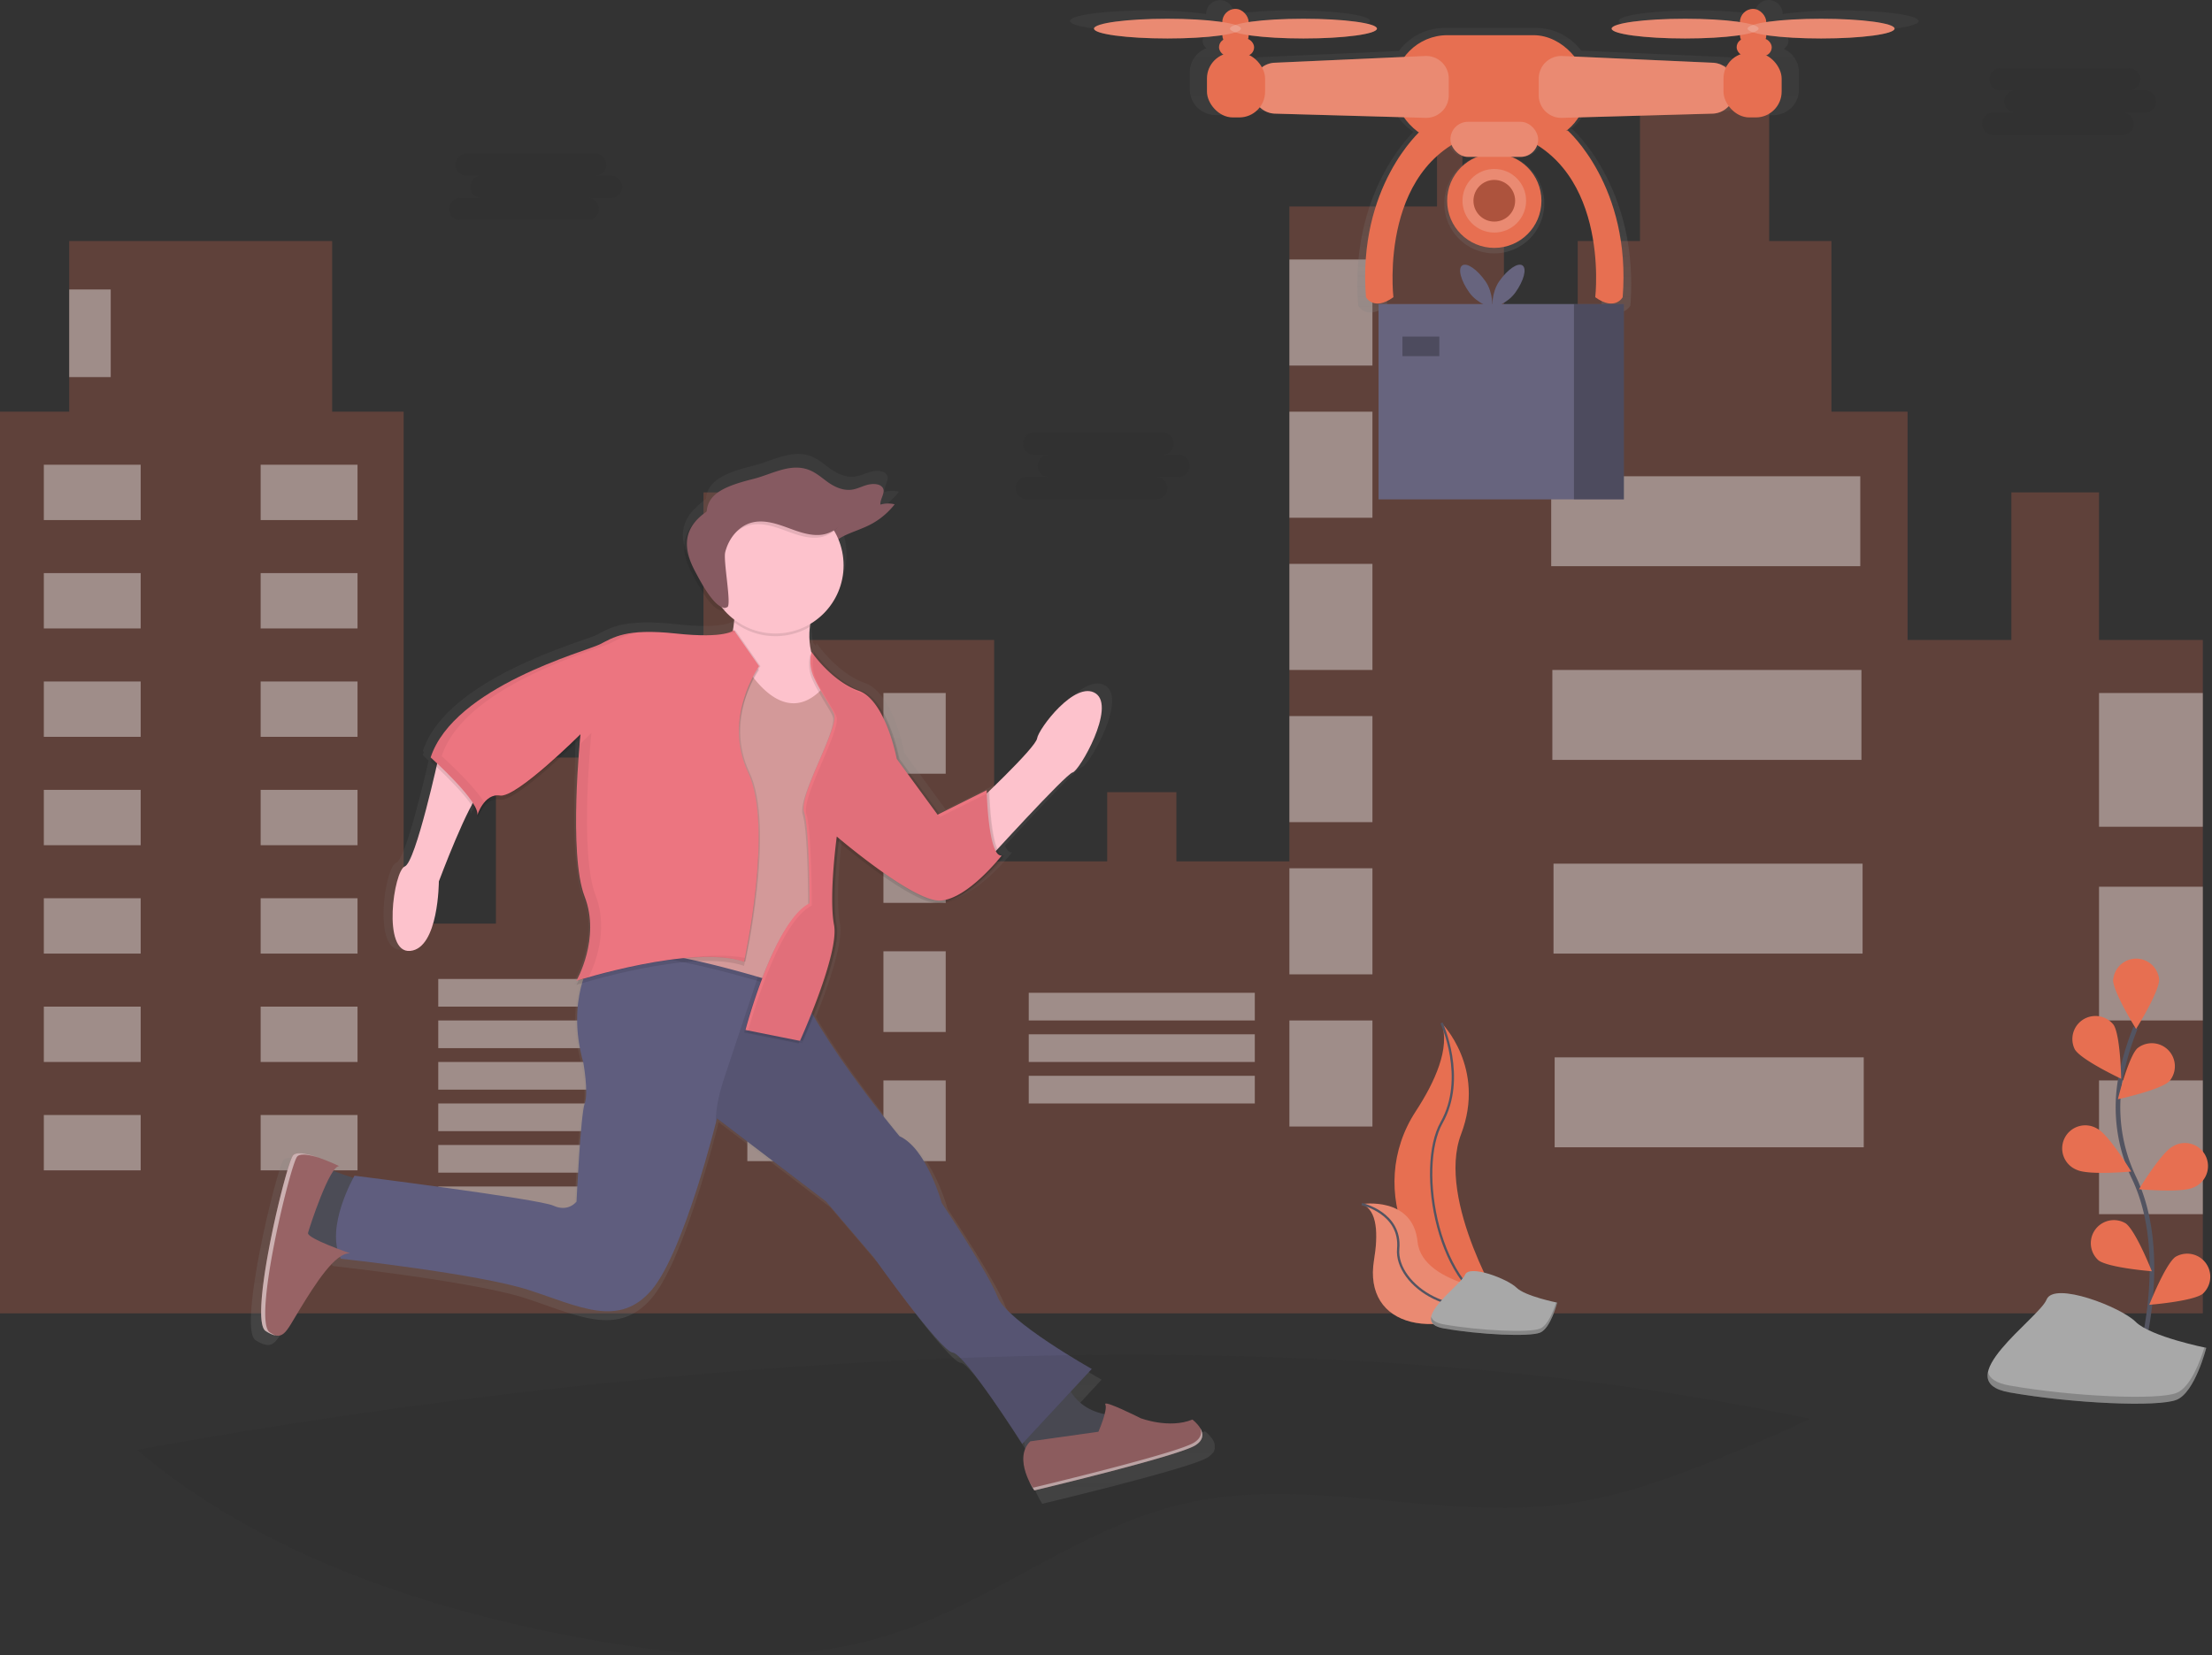 <svg id="26c346b9-da0c-4941-90c9-e7f7f9ba5ac3" data-name="Layer 1" xmlns="http://www.w3.org/2000/svg" xmlns:xlink="http://www.w3.org/1999/xlink" width="958.98" height="717.78" viewBox="0 0 958.98 717.78"><rect x="0" y="0" width="958.98" height="717.78" fill="#333333" stroke="none"/><defs><linearGradient id="4ef13be0-8e55-4463-b812-64152197208f" x1="768.34" y1="226.6" x2="768.34" y2="91.11" gradientUnits="userSpaceOnUse"><stop offset="0" stop-color="gray" stop-opacity="0.25"/><stop offset="0.54" stop-color="gray" stop-opacity="0.12"/><stop offset="1" stop-color="gray" stop-opacity="0.1"/></linearGradient><linearGradient id="5bed69c4-1e02-4930-aaf9-54950fab6759" x1="324.42" y1="444.93" x2="324.42" y2="444.59" xlink:href="#4ef13be0-8e55-4463-b812-64152197208f"/><linearGradient id="a88837d3-ccd3-4ab3-a7ec-270b2797a153" x1="437.75" y1="743.35" x2="437.75" y2="288.01" xlink:href="#4ef13be0-8e55-4463-b812-64152197208f"/></defs><title>drone_delivery</title><polygon points="910 277.53 910 213.53 872 213.53 872 277.53 827 277.53 827 178.53 794 178.53 794 104.53 767 104.53 767 28.53 711 28.53 711 104.53 684 104.53 684 178.53 652 178.53 652 89.53 634 89.53 634 44.53 623 44.53 623 89.53 559 89.53 559 373.53 510 373.53 510 343.53 480 343.53 480 373.53 431 373.53 431 277.53 343 277.53 343 213.53 305 213.53 305 277.53 303 277.53 303 400.53 263 400.53 263 328.53 215 328.53 215 400.53 175 400.53 175 178.53 144 178.53 144 104.53 30 104.53 30 178.53 0 178.53 0 569.53 175 569.53 303 569.53 431 569.53 559 569.53 652 569.53 827 569.53 955 569.53 955 277.53 910 277.53" fill="#e76f51" opacity="0.25"/><rect x="19" y="201.53" width="42" height="24" fill="#fff" opacity="0.4"/><rect x="233.51" y="292.64" width="42" height="24" transform="translate(388.51 518.17) rotate(-180)" fill="#fff" opacity="0.4"/><rect x="19" y="248.53" width="42" height="24" fill="#fff" opacity="0.4"/><rect x="233.51" y="339.64" width="42" height="24" transform="translate(388.51 612.17) rotate(-180)" fill="#fff" opacity="0.4"/><rect x="19" y="295.53" width="42" height="24" fill="#fff" opacity="0.4"/><rect x="233.51" y="386.64" width="42" height="24" transform="translate(388.51 706.17) rotate(-180)" fill="#fff" opacity="0.4"/><rect x="19" y="342.53" width="42" height="24" fill="#fff" opacity="0.4"/><rect x="233.51" y="433.64" width="42" height="24" transform="translate(388.51 800.17) rotate(-180)" fill="#fff" opacity="0.4"/><rect x="19" y="389.53" width="42" height="24" fill="#fff" opacity="0.4"/><rect x="233.51" y="480.64" width="42" height="24" transform="translate(388.51 894.17) rotate(-180)" fill="#fff" opacity="0.4"/><rect x="19" y="436.53" width="42" height="24" fill="#fff" opacity="0.4"/><rect x="233.51" y="527.64" width="42" height="24" transform="translate(388.51 988.17) rotate(-180)" fill="#fff" opacity="0.4"/><rect x="19" y="483.53" width="42" height="24" fill="#fff" opacity="0.4"/><rect x="233.51" y="574.64" width="42" height="24" transform="translate(388.51 1082.17) rotate(-180)" fill="#fff" opacity="0.4"/><rect x="190" y="424.53" width="98" height="12" fill="#fff" opacity="0.4"/><rect x="190" y="442.53" width="98" height="12" fill="#fff" opacity="0.4"/><rect x="190" y="460.53" width="98" height="12" fill="#fff" opacity="0.4"/><rect x="446" y="430.53" width="98" height="12" fill="#fff" opacity="0.4"/><rect x="446" y="448.53" width="98" height="12" fill="#fff" opacity="0.4"/><rect x="446" y="466.53" width="98" height="12" fill="#fff" opacity="0.4"/><rect x="190" y="478.53" width="98" height="12" fill="#fff" opacity="0.4"/><rect x="190" y="496.53" width="98" height="12" fill="#fff" opacity="0.4"/><rect x="190" y="514.53" width="98" height="12" fill="#fff" opacity="0.4"/><rect x="324" y="300.53" width="27" height="35" fill="#fff" opacity="0.4"/><rect x="503.51" y="391.64" width="27" height="35" transform="translate(913.51 727.17) rotate(-180)" fill="#fff" opacity="0.4"/><rect x="324" y="356.53" width="27" height="35" fill="#fff" opacity="0.4"/><rect x="503.51" y="447.64" width="27" height="35" transform="translate(913.51 839.17) rotate(-180)" fill="#fff" opacity="0.4"/><rect x="324" y="412.53" width="27" height="35" fill="#fff" opacity="0.4"/><rect x="503.51" y="503.64" width="27" height="35" transform="translate(913.51 951.17) rotate(-180)" fill="#fff" opacity="0.4"/><rect x="324" y="468.53" width="27" height="35" fill="#fff" opacity="0.4"/><rect x="503.51" y="559.64" width="27" height="35" transform="translate(913.51 1063.17) rotate(-180)" fill="#fff" opacity="0.4"/><rect x="559" y="112.53" width="36" height="46" fill="#fff" opacity="0.4"/><rect x="559" y="178.53" width="36" height="46" fill="#fff" opacity="0.4"/><rect x="559" y="244.53" width="36" height="46" fill="#fff" opacity="0.4"/><rect x="559" y="310.53" width="36" height="46" fill="#fff" opacity="0.4"/><rect x="559" y="376.53" width="36" height="46" fill="#fff" opacity="0.4"/><rect x="559" y="442.53" width="36" height="46" fill="#fff" opacity="0.4"/><rect x="672.5" y="206.53" width="134" height="39" fill="#fff" opacity="0.4"/><rect x="673" y="290.53" width="134" height="39" fill="#fff" opacity="0.4"/><rect x="673.5" y="374.53" width="134" height="39" fill="#fff" opacity="0.4"/><rect x="674" y="458.53" width="134" height="39" fill="#fff" opacity="0.4"/><rect x="30" y="125.53" width="18" height="38" fill="#fff" opacity="0.4"/><rect x="910" y="300.53" width="45" height="58" fill="#fff" opacity="0.4"/><rect x="910" y="384.53" width="45" height="58" fill="#fff" opacity="0.4"/><rect x="910" y="468.53" width="45" height="58" fill="#fff" opacity="0.4"/><path d="M385.19,167.32h-6.88a4.82,4.82,0,1,0,0-9.63H322.58a4.82,4.82,0,0,0,0,9.63h6.88a4.82,4.82,0,1,0,0,9.63h-9.63a4.82,4.82,0,0,0,0,9.63h55.73a4.82,4.82,0,0,0,0-9.63h9.63a4.82,4.82,0,1,0,0-9.63Z" transform="translate(-120.51 -91.11)" fill="#252223" opacity="0.1"/><path d="M631.19,288.32h-6.88a4.82,4.82,0,1,0,0-9.63H568.58a4.82,4.82,0,0,0,0,9.63h6.88a4.82,4.82,0,1,0,0,9.63h-9.63a4.82,4.82,0,1,0,0,9.63h55.73a4.82,4.82,0,1,0,0-9.63h9.63a4.82,4.82,0,1,0,0-9.63Z" transform="translate(-120.51 -91.11)" fill="#252223" opacity="0.1"/><path d="M1050.19,130.32h-6.88a4.82,4.82,0,1,0,0-9.63H987.58a4.82,4.82,0,0,0,0,9.63h6.88a4.82,4.82,0,1,0,0,9.63h-9.63a4.82,4.82,0,1,0,0,9.63h55.73a4.82,4.82,0,1,0,0-9.63h9.63a4.82,4.82,0,1,0,0-9.63Z" transform="translate(-120.51 -91.11)" fill="#252223" opacity="0.1"/><path d="M918.56,95.65a181.12,181.12,0,0,0-25.21,1.52h0a6,6,0,0,0-12.1,0h0a181.12,181.12,0,0,0-25.21-1.52c-18.65,0-33.78,2-33.78,4.54s15.12,4.54,33.78,4.54a181.12,181.12,0,0,0,25.21-1.52h0a6,6,0,0,0,.39,2.13,4,4,0,0,0-.4,6.53,11.17,11.17,0,0,0-6.63,6.1,10.33,10.33,0,0,0-5.8-2.11L806,113.06a24.54,24.54,0,0,0-19.67-9.85H746.79a24.54,24.54,0,0,0-19.78,10l-59.66,2.67a10.33,10.33,0,0,0-5.43,1.83,11.17,11.17,0,0,0-5.81-5.58,4,4,0,0,0-.95-7.19,6,6,0,0,0,.25-1.73h0a181.11,181.11,0,0,0,25.21,1.52c18.65,0,33.78-2,33.78-4.54s-15.12-4.54-33.78-4.54a181.12,181.12,0,0,0-25.21,1.52h0a6,6,0,0,0-6-6h0a6,6,0,0,0-6,6h0a181.12,181.12,0,0,0-25.21-1.52c-18.65,0-33.78,2-33.78,4.54s15.12,4.54,33.78,4.54a181.12,181.12,0,0,0,25.21-1.52h0a6,6,0,0,0,.39,2.13,4,4,0,0,0-.24,6.66,11.14,11.14,0,0,0-7.21,10.41v7.46A11.14,11.14,0,0,0,647.4,141h4.43a11.11,11.11,0,0,0,8.93-4.5,10.33,10.33,0,0,0,6.76,2.77l58.5,1.64a24.7,24.7,0,0,0,7.25,7.39c-5.6,5.69-27.44,30.92-23.92,75.38,0,0,3.53,6.55,12.6,0,0,0-5.8-49.54,26.67-69.94a8.06,8.06,0,0,0,7.61,5.41h4.15a21.68,21.68,0,1,0,15.91,0h4.15a8.06,8.06,0,0,0,7.61-5.41c32.47,20.4,26.67,69.94,26.67,69.94,9.07,6.55,12.6,0,12.6,0,4-50.92-25.21-76.62-25.21-76.62h-.53a24.7,24.7,0,0,0,5.48-6.06l61.58-1.72a10.34,10.34,0,0,0,7.05-3,11.12,11.12,0,0,0,9.14,4.78h4.43a11.14,11.14,0,0,0,11.14-11.14v-7.46a11.14,11.14,0,0,0-6.6-10.17,4,4,0,0,0-.72-7.31,6,6,0,0,0,.25-1.73h0a181.11,181.11,0,0,0,25.21,1.52c18.65,0,33.78-2,33.78-4.54S937.22,95.65,918.56,95.65Z" transform="translate(-120.51 -91.11)" fill="url(#4ef13be0-8e55-4463-b812-64152197208f)"/><circle cx="647.83" cy="87.06" r="20.44" fill="#e76f51"/><circle cx="647.83" cy="87.06" r="13.79" fill="#e76f51"/><circle cx="647.83" cy="87.06" r="13.79" fill="#f5f5f5" opacity="0.2"/><circle cx="647.83" cy="87.06" r="9.03" fill="#e76f51"/><circle cx="647.83" cy="87.06" r="9.03" opacity="0.25"/><path d="M736.48,147.74S708.91,172,712.71,220c0,0,3.33,6.18,11.89,0,0,0-7.13-60.86,40.41-72.27Z" transform="translate(-120.51 -91.11)" fill="#e76f51"/><path d="M800.19,147.74S827.77,172,824,220c0,0-3.33,6.18-11.89,0,0,0,7.13-60.86-40.41-72.27Z" transform="translate(-120.51 -91.11)" fill="#e76f51"/><rect x="604.32" y="15.26" width="83.68" height="46.36" rx="23.18" ry="23.18" fill="#e76f51"/><path d="M738.54,142.22l-65.29-1.83a9.79,9.79,0,0,1-9.52-9.79V128.1a9.79,9.79,0,0,1,9.35-9.78l65.29-2.93a9.79,9.79,0,0,1,10.23,9.78v7.27A9.79,9.79,0,0,1,738.54,142.22Z" transform="translate(-120.51 -91.11)" fill="#e76f51"/><path d="M797.66,142.22l65.29-1.83a9.79,9.79,0,0,0,9.52-9.79V128.1a9.79,9.79,0,0,0-9.35-9.78l-65.29-2.93a9.79,9.79,0,0,0-10.23,9.78v7.27A9.79,9.79,0,0,0,797.66,142.22Z" transform="translate(-120.51 -91.11)" fill="#e76f51"/><path d="M738.54,142.22l-65.29-1.83a9.79,9.79,0,0,1-9.52-9.79V128.1a9.79,9.79,0,0,1,9.35-9.78l65.29-2.93a9.79,9.79,0,0,1,10.23,9.78v7.27A9.79,9.79,0,0,1,738.54,142.22Z" transform="translate(-120.51 -91.11)" fill="#f5f5f5" opacity="0.2"/><path d="M797.66,142.22l65.29-1.83a9.79,9.79,0,0,0,9.52-9.79V128.1a9.79,9.79,0,0,0-9.35-9.78l-65.29-2.93a9.79,9.79,0,0,0-10.23,9.78v7.27A9.79,9.79,0,0,0,797.66,142.22Z" transform="translate(-120.51 -91.11)" fill="#f5f5f5" opacity="0.2"/><rect x="523.26" y="22.87" width="25.2" height="28.05" rx="11.17" ry="11.17" fill="#e76f51"/><rect x="747.2" y="22.87" width="25.2" height="28.05" rx="11.17" ry="11.17" fill="#e76f51"/><rect x="528.49" y="16.69" width="15.21" height="7.61" rx="3.8" ry="3.8" fill="#e76f51"/><rect x="529.92" y="3.85" width="11.41" height="17.12" rx="5.71" ry="5.71" fill="#e76f51"/><ellipse cx="506.14" cy="12.41" rx="31.86" ry="4.28" fill="#e76f51"/><ellipse cx="565.1" cy="12.41" rx="31.86" ry="4.28" fill="#e76f51"/><rect x="752.9" y="16.69" width="15.21" height="7.61" rx="3.8" ry="3.8" fill="#e76f51"/><rect x="754.33" y="3.85" width="11.41" height="17.12" rx="5.71" ry="5.71" fill="#e76f51"/><ellipse cx="730.56" cy="12.41" rx="31.86" ry="4.28" fill="#e76f51"/><ellipse cx="789.51" cy="12.41" rx="31.86" ry="4.28" fill="#e76f51"/><ellipse cx="506.14" cy="12.41" rx="31.86" ry="4.28" fill="#f5f5f5" opacity="0.2"/><ellipse cx="565.1" cy="12.41" rx="31.86" ry="4.28" fill="#f5f5f5" opacity="0.2"/><ellipse cx="730.56" cy="12.41" rx="31.86" ry="4.28" fill="#f5f5f5" opacity="0.2"/><ellipse cx="789.51" cy="12.41" rx="31.86" ry="4.28" fill="#f5f5f5" opacity="0.2"/><rect x="628.81" y="52.82" width="38.04" height="15.21" rx="7.61" ry="7.61" fill="#e76f51"/><rect x="628.81" y="52.82" width="38.04" height="15.21" rx="7.61" ry="7.61" fill="#f5f5f5" opacity="0.2"/><polygon points="682.36 131.85 597.65 131.85 597.65 216.56 682.36 216.56 704 216.56 704 131.85 682.36 131.85" fill="#67647e"/><rect x="682.36" y="131.85" width="21.65" height="84.71" opacity="0.25"/><rect x="608" y="145.97" width="16" height="8.47" opacity="0.25"/><path d="M764.45,213c3.6,5.1,3,11.67,3,11.67s-6.38-1.69-10-6.79-5-10.32-3-11.67S760.85,207.89,764.45,213Z" transform="translate(-120.51 -91.11)" fill="#67647e"/><path d="M770.54,213c-3.6,5.1-3,11.67-3,11.67s6.38-1.69,10-6.79,5-10.32,3-11.67S774.14,207.89,770.54,213Z" transform="translate(-120.51 -91.11)" fill="#67647e"/><path d="M324.48,444.59l-.11.34A2,2,0,0,0,324.48,444.59Z" transform="translate(-120.51 -91.11)" fill="url(#5bed69c4-1e02-4930-aaf9-54950fab6759)"/><path d="M646.39,721.2c.07-.1.14-.19.19-.29l.11-.21c.05-.1.11-.19.15-.29l.08-.21c0-.1.08-.2.11-.3s0-.13.05-.2.05-.2.07-.31,0-.12,0-.19,0-.21,0-.32,0-.11,0-.17,0-.22,0-.33,0-.1,0-.15,0-.23,0-.34l0-.13c0-.12,0-.24-.08-.36l0-.11c0-.13-.08-.25-.12-.38l0-.08q-.07-.2-.16-.39l0-.06q-.09-.21-.2-.41l0,0-.24-.43h0a14.8,14.8,0,0,0-3.43-3.72c-10.31,4.25-23-.61-23-.61s-17-8.49-15.77-6.07c.41.82.2,2.45-.26,4.27-8.14-1.71-12.63-6.08-15.07-10l9.27-10s-37.61-21.23-41.85-32.15-24.87-41.85-24.87-41.85-6.67-24.26-18.8-29.72c0,0-24.19-28.9-38.32-53.68,5-12.49,12-32,10.42-40.33-2-10.38.07-30,.9-36.94,6.71,5.6,34,27.77,44.59,27.24,3.81-.19,7.91-2.23,11.76-4.95,9.16-5.8,17.36-16.28,17.36-16.28-1.24.12-2.25-1-3.07-2.9,10.13-11,31.11-33.64,33.4-34.1,3-.61,19.41-29.11,10.31-35.18s-25.47,15.77-26.08,20c-.41,2.88-13.1,15.52-21.22,23.36,0-.2,0-.31,0-.31l-1.2.6c0-.38,0-.6,0-.6l-20.95,10.47-17.87-24.42s-4.85-26.08-17-30.33S474.48,370,474.48,370a12.49,12.49,0,0,0-.27,1.29c-.61-.81-.94-1.29-.94-1.29s0,.11-.08.29a31.91,31.91,0,0,1-.69-11.42l.17-.1c.07-.47.15-.92.23-1.35a30.35,30.35,0,0,0,12.29-37.59c3.09-2.16,7.57-3.5,11.38-5.14a33.38,33.38,0,0,0,13.69-10.35,12.07,12.07,0,0,0-6.34.13c-.26-2.81,3-6,.46-8.14-1.56-1.33-4.47-1.21-6.69-.55s-4.25,1.74-6.61,2c-4.11.5-8-1.49-10.93-3.64s-5.69-4.67-9.61-5.69c-7.79-2-15.51,2.61-23.33,4.57-12.56,3.14-20,6.5-20.61,14.5a26,26,0,0,0-4.44,3.77,16.55,16.55,0,0,0-5.32,9c-1.06,5.44,1.14,11,3.8,15.84,1.51,2.77,8.77,17.12,13.7,15.23a30.5,30.5,0,0,0,4.54,4.25c-.16,1.65-.39,3.32-.65,5a11.28,11.28,0,0,1-3.57,1.23,42.93,42.93,0,0,1-8.23.72,120.44,120.44,0,0,1-12.91-.79,109,109,0,0,0-12.55-.72,61.25,61.25,0,0,0-6.26.3l-.32,0-1.24.15-.19,0-1.35.22-.15,0-1.1.22-.25.05-1.12.27h0l-1.1.31-.18.05-.86.27-.19.06c-.65.22-1.26.46-1.84.7l-.18.08-.72.31-.13.06-.81.38-.07,0-.7.35-.17.09-.68.35,0,0-.86.45-.52.27-.24.13-.71.36c-6.07,3-64.9,18.8-75.21,50.34l.21.19,0,0,.23.21c-.17.46-.34.92-.49,1.38,0,0,1,.9,2.56,2.36-2.77,12.06-10.19,42.88-14.09,44.34-4.85,1.82-10.31,38.82,2.43,37.61s12.74-30.93,12.74-30.93,8.4-22.52,14.59-33.95a15.94,15.94,0,0,1,2.43,4.71l0,.13,0-.12a3.41,3.41,0,0,1,.07,1.6c.6-1.76,3.71-9.84,10.2-8.76,6.93,1.16,33.11-24.63,35.59-27.1-.06.67-.14,1.51-.22,2.48h0v0c0,.57-.1,1.18-.15,1.84l0,.21,0,.5,0,.33,0,.51,0,.36,0,.51,0,.46-.05.75,0,.61,0,.43,0,.61,0,.41,0,.64,0,.43,0,.7,0,.4-.07,1.1v.15l-.06,1,0,.35,0,.84,0,.4,0,.86,0,.36-.05,1v.2q0,.65-.06,1.31v.08q0,.6-.05,1.2v.35l0,1,0,.4q0,.5,0,1v.34q0,1.37-.09,2.77v.2q0,.59,0,1.18v.36q0,.53,0,1.06v.37q0,.58,0,1.17v.23q0,1.43,0,2.88c0,.1,0,.2,0,.31q0,.56,0,1.12,0,.19,0,.39,0,.53,0,1.07c0,.1,0,.2,0,.3,0,13.23.81,26.7,3.78,34.38a37.78,37.78,0,0,1,2.48,12.92,52.73,52.73,0,0,1-6.12,22.87h0l.71-.22-.13.23.39-.12c-.6,1.25-1,1.94-1,1.94s.88-.28,2.45-.74c-2.24,7.9-3.73,20.06.58,35.32,0,0,2.43,13.34.61,18.2s-3.64,43.67-3.64,43.67-3.64,4.85-10.31,1.82-88.55-13.34-88.55-13.34-.19.33-.51.92c-2.52-.79-6.15-2-8.8-3.11,1-1.38,1.89-2.17,2.64-2.06,0,0-4.37-2.11-9.13-3.78h0l-.87-.3h0l-.85-.28-.06,0-.81-.25-.09,0-.74-.21-.15,0-.7-.18-.18,0-.67-.15-.19,0-.6-.12-.23,0-.54-.09-.26,0-.49-.06-.27,0-.46,0h-.93l-.37,0-.24,0-.33.07-.22,0-.28.1-.2.07a2.36,2.36,0,0,0-.26.15l-.15.09a1.88,1.88,0,0,0-.33.31c-3,3.64-20,73.39-12.13,78.24l.68.41.28.16.36.2.35.18.25.13.38.18.19.09.39.17.14.06.4.15.09,0,.41.13h.05c4.4,1.19,5.86-2.88,11.19-11.6,5.22-8.54,11.93-19.31,17.79-23.3.13.29.26.58.4.86,0,0,61.26,6.67,83.7,14s40,17,54.59,0c13.06-15.23,26.11-64.62,28.66-74.63h0v0l.38-1.5h0l0-.13v-.13l48.52,37,21.23,24.87s29.72,41.85,35.18,42.46S567,722.73,567,722.73l.92-1c.22,1.11.39,2.13.52,3-2,4.81-.15,10.61,1.67,14.43h0l.08.16.21.42.11.22.2.39.1.19.21.4.11.19.16.29.08.15.21.36.09.15.13.21.07.12.16.26.06.1.1.15,0,.07.1.16,0,0,.06.08v0l0,0s63.69-15.16,71.57-20c.25-.15.48-.31.7-.47l.2-.16.4-.32.2-.19.31-.29.18-.21.24-.28Z" transform="translate(-120.51 -91.11)" fill="url(#a88837d3-ccd3-4ab3-a7ec-270b2797a153)"/><path d="M276.5,602.74s-14.18-4.14-14.77-5.91-12.41,32.49-12.41,32.49l11.82,8.27s12.41-7.09,18.91-5.91S276.5,602.74,276.5,602.74Z" transform="translate(-120.51 -91.11)" fill="#4c4c56"/><path d="M581.94,687.22s1.77,16,21.27,17.72-13,16-13,16l-24.81,1.77s-.59-10-4.73-17.72S581.94,687.22,581.94,687.22Z" transform="translate(-120.51 -91.11)" fill="#4c4c56"/><path d="M376.94,507.62s-11.22,17.13-3.54,44.31c0,0,2.36,13,.59,17.72s-3.54,42.54-3.54,42.54-3.54,4.73-10,1.77-86.25-13-86.25-13-13,22.45-5.91,36c0,0,59.67,6.5,81.53,13.59s39,16.54,53.17,0,28.36-74.44,28.36-74.44l47.26,36,20.68,24.22s28.95,40.76,34.27,41.35,30.13,39.58,30.13,39.58l30.13-32.49S557.13,664.18,553,653.54s-24.22-40.76-24.22-40.76-6.5-23.63-18.31-28.95c0,0-42.54-50.81-46.67-74.44S392.89,497,392.89,497Z" transform="translate(-120.51 -91.11)" fill="#5f5d7e"/><path d="M596.71,712s4.14-9.45,3-11.82S615,706.12,615,706.12s12.41,4.73,22.45.59c0,0,8.86,6.5,1.18,11.22s-69.71,19.5-69.71,19.5-9.45-13.59-1.77-21.27Z" transform="translate(-120.51 -91.11)" fill="#986365"/><path d="M553,653.54c-4.14-10.63-24.22-40.76-24.22-40.76s-6.5-23.63-18.31-28.95c0,0-42.54-50.81-46.67-74.44-.85-4.87-4.37-8.26-9.41-10.57l-8.24,24.75-11.25,33.8c-2.17,6.52-4.23,13.79-4,20.53.29-1.12.44-1.74.44-1.74l47.26,36,20.68,24.22s28.95,40.76,34.27,41.35,30.13,39.58,30.13,39.58l30.13-32.49S557.13,664.18,553,653.54Z" transform="translate(-120.51 -91.11)" opacity="0.1"/><path d="M473.23,355.79s-5,12.7,1.48,24.52-2.66,32.79-8.57,34-29.54-14.18-31.31-24.22,7.68-30.72,3-44.31Z" transform="translate(-120.51 -91.11)" fill="#fdc2cc"/><path d="M441.33,377.65s18.31,37.22,38.4,10.63c0,0,20.09,40.76,13.59,47.26A136.22,136.22,0,0,1,478.55,448l-10.63,74.44s-60.26-20.68-85.66-17.13l39-93.34Z" transform="translate(-120.51 -91.11)" opacity="0.1"/><path d="M441.33,375.88s18.31,37.22,38.4,10.63c0,0,20.09,40.76,13.59,47.26a136.22,136.22,0,0,1-14.77,12.41l-10.63,74.44s-60.26-20.68-85.66-17.13l39-93.34Z" transform="translate(-120.51 -91.11)" fill="#d39999"/><path d="M310.77,419s-10,46.08-14.77,47.85-10,37.81,2.36,36.63,12.41-30.13,12.41-30.13,13-34.86,18.31-39S310.77,419,310.77,419Z" transform="translate(-120.51 -91.11)" fill="#fdc2cc"/><path d="M542.95,440.27s26.59-24.81,27.18-28.95,16.54-25.4,25.4-19.5-7.09,33.67-10,34.27-37.81,39-37.81,39Z" transform="translate(-120.51 -91.11)" fill="#fdc2cc"/><path d="M438.67,366.13s-3.25,3.84-25.11,1.48-27.18,1.77-33.08,4.73-63.21,18.31-73.26,49c0,0,22.45,20.09,20.09,25.4,0,0,3-10,10-8.86s34.86-26.59,34.86-26.59-5.32,52,1.77,70.3-3.54,36.63-3.54,36.63,50.22-16,72.67-8.27c0,0,13-58.49,1.77-82.12s4.73-46.08,4.73-46.08Z" transform="translate(-120.51 -91.11)" opacity="0.1"/><path d="M439.26,364.36s-3.25,3.84-25.11,1.48-27.18,1.77-33.08,4.73-63.21,18.31-73.26,49c0,0,22.45,20.09,20.09,25.4,0,0,3-10,10-8.86s34.86-26.59,34.86-26.59-5.32,52,1.77,70.3S371,516.48,371,516.48s50.22-16,72.67-8.27c0,0,13-58.49,1.77-82.12S450.19,380,450.19,380Z" transform="translate(-120.51 -91.11)" opacity="0.1"/><path d="M438.67,364.36s-3.25,3.84-25.11,1.48-27.18,1.77-33.08,4.73-63.21,18.31-73.26,49c0,0,22.45,20.09,20.09,25.4,0,0,3-10,10-8.86s34.86-26.59,34.86-26.59-5.32,52,1.77,70.3-3.54,36.63-3.54,36.63,50.22-16,72.67-8.27c0,0,13-58.49,1.77-82.12S449.6,380,449.6,380Z" transform="translate(-120.51 -91.11)" fill="#ec7580"/><path d="M471.76,375s8.57,12.7,20.38,16.84,16.54,29.54,16.54,29.54l17.72,24.22L547.67,435s.59,28.95,6.5,28.36c0,0-14.77,18.91-26.59,19.5S482.69,455,482.69,455s-3.54,26-1.18,38.4-14.77,50.22-14.77,50.22l-23.63-4.73s12.41-47.26,27.77-54.94c0,0,0-31.9-2.36-39.58s15.36-36.63,13-42.54c-1.33-3.31-6.53-10.4-9.16-16.84A16.85,16.85,0,0,1,471.76,375Z" transform="translate(-120.51 -91.11)" opacity="0.1"/><path d="M473.53,373.81s8.57,12.7,20.38,16.84,16.54,29.54,16.54,29.54l17.72,24.22,21.27-10.63s.59,28.95,6.5,28.36c0,0-14.77,18.91-26.59,19.5s-44.9-27.77-44.9-27.77-3.54,26-1.18,38.4-14.77,50.22-14.77,50.22l-23.63-4.73s12.41-47.26,27.77-54.94c0,0,0-31.9-2.36-39.58s15.36-36.63,13-42.54c-1.33-3.31-6.53-10.4-9.16-16.84A16.85,16.85,0,0,1,473.53,373.81Z" transform="translate(-120.51 -91.11)" opacity="0.1"/><path d="M472.35,373.81s8.57,12.7,20.38,16.84,16.54,29.54,16.54,29.54L527,444.41l21.27-10.63s.59,28.95,6.5,28.36c0,0-14.77,18.91-26.59,19.5s-44.9-27.77-44.9-27.77-3.54,26-1.18,38.4-14.77,50.22-14.77,50.22l-23.63-4.73s12.41-47.26,27.77-54.94c0,0,0-31.9-2.36-39.58s15.36-36.63,13-42.54c-1.33-3.31-6.53-10.4-9.16-16.84A16.85,16.85,0,0,1,472.35,373.81Z" transform="translate(-120.51 -91.11)" fill="#ec7580"/><path d="M473.35,374.81s8.57,12.7,20.38,16.84,16.54,29.54,16.54,29.54L528,445.41l21.27-10.63s.59,28.95,6.5,28.36c0,0-14.77,18.91-26.59,19.5s-44.9-27.77-44.9-27.77-3.54,26-1.18,38.4-14.77,50.22-14.77,50.22l-23.63-4.73s12.41-47.26,27.77-54.94c0,0,0-31.9-2.36-39.58s15.36-36.63,13-42.54c-1.33-3.31-6.53-10.4-9.16-16.84A16.85,16.85,0,0,1,473.35,374.81Z" transform="translate(-120.51 -91.11)" opacity="0.05"/><path d="M267.64,596.83s-17.13-8.27-20.09-4.73-19.5,71.48-11.82,76.21,8.27,1.18,14.77-9.45,15.36-24.81,21.86-24.22c0,0-18.91-6.5-18.31-8.86S263.51,596.24,267.64,596.83Z" transform="translate(-120.51 -91.11)" fill="#986365"/><path d="M438.86,361a29.53,29.53,0,0,0,32.92,1.85,29.93,29.93,0,0,1,1.46-5.9l-35.45-10C439.25,351.12,439.35,356,438.86,361Z" transform="translate(-120.51 -91.11)" opacity="0.1"/><path d="M460.78,337.89c7.2.62,16-.73,18.65-5.63.77-1.41.93-3,1.71-4.37,2.26-4.06,8.72-5.72,13.91-8a32.51,32.51,0,0,0,13.33-10.08,11.76,11.76,0,0,0-6.18.13c-.25-2.73,2.9-5.85.45-7.93-1.52-1.29-4.35-1.17-6.52-.53s-4.13,1.69-6.44,2c-4,.49-7.79-1.45-10.65-3.55s-5.54-4.55-9.36-5.54c-7.58-2-15.11,2.55-22.72,4.45-15.61,3.91-23.18,8.15-18.94,21.72C431.16,330.61,447.68,336.76,460.78,337.89Z" transform="translate(-120.51 -91.11)" fill="#865a61"/><circle cx="336.18" cy="245.18" r="29.54" fill="#fdc2cc"/><path d="M433.73,331.79c1.43-5.8,5.56-11.21,11.31-12.82,4.89-1.37,10.09.12,14.87,1.85s9.65,3.75,14.72,3.45,10.39-3.8,10.77-8.86a4.24,4.24,0,0,0-.37-2.29,5.63,5.63,0,0,0-2.11-2c-7.43-4.74-15.88-8.47-24.69-8.33-7.25.12-14.18,2.84-20.92,5.52-8.5,3.38-18.17,8.11-19.92,17.09-1,5.3,1.11,10.69,3.7,15.43,1.5,2.74,8.76,17.12,13.56,14.75C436.59,354.66,432.81,335.51,433.73,331.79Z" transform="translate(-120.51 -91.11)" opacity="0.1"/><path d="M434.91,330.61c1.43-5.8,5.56-11.21,11.31-12.82,4.89-1.37,10.09.12,14.87,1.85s9.65,3.75,14.72,3.45,10.39-3.8,10.77-8.86a4.24,4.24,0,0,0-.37-2.29,5.63,5.63,0,0,0-2.11-2c-7.43-4.74-15.88-8.47-24.69-8.33-7.25.12-14.18,2.84-20.92,5.52-8.5,3.38-18.17,8.11-19.92,17.09-1,5.3,1.11,10.69,3.7,15.43,1.5,2.74,8.76,17.12,13.56,14.75C437.77,353.48,434,334.33,434.91,330.61Z" transform="translate(-120.51 -91.11)" fill="#865a61"/><path d="M237.51,668.91c-7.68-4.73,8.86-72.67,11.82-76.21,1.29-1.55,5.31-.84,9.42.46-4.66-1.63-9.71-2.83-11.19-1-3,3.54-19.5,71.48-11.82,76.21a13.93,13.93,0,0,0,4.28,1.95A21.65,21.65,0,0,1,237.51,668.91Z" transform="translate(-120.51 -91.11)" fill="#fff" opacity="0.5"/><path d="M640.81,710.34c.8,2,.56,4.39-2.75,6.42-7.68,4.73-69.71,19.5-69.71,19.5a29.62,29.62,0,0,1-1.69-2.87,31.57,31.57,0,0,0,2.28,4.05s62-14.77,69.71-19.5C642.62,715.5,642.17,712.58,640.81,710.34Z" transform="translate(-120.51 -91.11)" fill="#fff" opacity="0.5"/><g opacity="0.05"><path d="M330.47,439.08C325.56,431.18,312,419,312,419c10-30.72,67.35-46.08,73.26-49,3.26-1.63,6.34-3.62,12.12-4.68-9,.66-12.79,3.24-16.84,5.27-5.91,3-63.21,18.31-73.26,49,0,0,21.58,19.31,20.19,25.07A18.49,18.49,0,0,1,330.47,439.08Z" transform="translate(-120.51 -91.11)"/><path d="M327.42,444.67l-.11.33A1.91,1.91,0,0,0,327.42,444.67Z" transform="translate(-120.51 -91.11)"/><path d="M439.35,365.33l-.68-1s-.75.88-3.93,1.54A34.47,34.47,0,0,0,439.35,365.33Z" transform="translate(-120.51 -91.11)"/><path d="M338,436.17a7.88,7.88,0,0,0,2.58-.7A6.42,6.42,0,0,0,338,436.17Z" transform="translate(-120.51 -91.11)"/><path d="M414.86,506.88c10.57-1.16,20.89-1.18,28.24,1.33,0,0,.14-.62.37-1.73C435.41,504.91,425.06,505.46,414.86,506.88Z" transform="translate(-120.51 -91.11)"/><path d="M375.68,514.93c2-4,9.17-19.82,3-35.67-7.09-18.31-1.77-70.3-1.77-70.3s-2,2-5.12,5c-1.09,12.89-3.67,50.84,2.17,65.93,7.09,18.31-3.54,36.63-3.54,36.63S372.39,515.86,375.68,514.93Z" transform="translate(-120.51 -91.11)"/></g><path d="M905.08,706.34c-7.12,3.67-14.58,6.84-21.94,10-27.19,11.48-54.79,23.06-84,27-54.82,7.39-111.44-12.62-165.33-.17-45.15,10.42-82.49,42.35-126.6,56.57-20.51,6.61-41.85,9.2-63.38,9.2H441q-4-.05-7.94-.2c-21.83-.82-43.75-4.05-65.15-8.18-67.57-13-136.34-36.83-188-80.7C330.34,692.33,640.19,650.15,905.08,706.34Z" transform="translate(-120.51 -91.11)" fill="#252223" opacity="0.1"/><path d="M745.48,534.72s19.42,19.42,8.46,48.24,18.8,76.75,18.8,76.75l-.91-.15c-39.89-7-59.71-52.66-37.53-86.55C742.54,560.4,749.31,545.62,745.48,534.72Z" transform="translate(-120.51 -91.11)" fill="#e76f51"/><path d="M745.48,534.72s11,23.81,0,43.23-1.88,73.93,27.25,81.76" transform="translate(-120.51 -91.11)" fill="none" stroke="#535461" stroke-miterlimit="10"/><path d="M710.89,613.27s22.16-3.53,24.18,16.33,42.62,22.61,42.62,22.61l-.76.51c-33.52,22-65.56,14-60.73-15.2C718,626.66,717.84,615.75,710.89,613.27Z" transform="translate(-120.51 -91.11)" fill="#e76f51"/><path d="M710.89,613.27s22.16-3.53,24.18,16.33,42.62,22.61,42.62,22.61l-.76.51c-33.52,22-65.56,14-60.73-15.2C718,626.66,717.84,615.75,710.89,613.27Z" transform="translate(-120.51 -91.11)" fill="#f5f5f5" opacity="0.2"/><path d="M710.89,613.27s17.2,3.78,15.79,19.42,25.55,34.39,51,19.53" transform="translate(-120.51 -91.11)" fill="none" stroke="#535461" stroke-miterlimit="10"/><path d="M795.6,656s-13.94-2.79-17.65-6.5-20.44-10.22-22.3-5.57-25.09,20.44-9.29,23.23,37.17,3.72,41.81,1.86S795.6,656,795.6,656Z" transform="translate(-120.51 -91.11)" fill="#a8a8a8"/><path d="M746.35,665.42c15.8,2.79,37.17,3.72,41.81,1.86,3.54-1.42,6-8.21,7-11.38l.46.1s-2.79,11.15-7.43,13-26,.93-41.81-1.86c-4.56-.8-5.86-2.69-5.37-5.09C741.37,663.62,743,664.82,746.35,665.42Z" transform="translate(-120.51 -91.11)" opacity="0.2"/><path d="M1048.26,680s13.21-44.87-2.48-77.89a70.87,70.87,0,0,1-5.73-44.46,119.19,119.19,0,0,1,6.29-20.87" transform="translate(-120.51 -91.11)" fill="none" stroke="#535461" stroke-miterlimit="10" stroke-width="2"/><path d="M1036.58,515.88c0,5.5,10,21.44,10,21.44s10-15.95,10-21.44a10,10,0,0,0-19.91,0Z" transform="translate(-120.51 -91.11)" fill="#e76f51"/><path d="M1020.12,546.34c3,4.62,20,12.59,20,12.59s-.31-18.8-3.3-23.41a10,10,0,0,0-16.72,10.82Z" transform="translate(-120.51 -91.11)" fill="#e76f51"/><path d="M1020.84,598.39c4.91,2.48,23.63.77,23.63.77s-9.76-16.07-14.67-18.55a10,10,0,1,0-9,17.78Z" transform="translate(-120.51 -91.11)" fill="#e76f51"/><path d="M1030.25,637.65c4.42,3.27,23.16,4.75,23.16,4.75s-6.9-17.49-11.32-20.76a10,10,0,0,0-11.84,16Z" transform="translate(-120.51 -91.11)" fill="#e76f51"/><path d="M1061,560c-3.94,3.83-22.32,7.8-22.32,7.8s4.5-18.25,8.44-22.08A10,10,0,0,1,1061,560Z" transform="translate(-120.51 -91.11)" fill="#e76f51"/><path d="M1071.46,606.05c-4.91,2.48-23.63.77-23.63.77s9.76-16.07,14.67-18.55a10,10,0,1,1,9,17.78Z" transform="translate(-120.51 -91.11)" fill="#e76f51"/><path d="M1075.45,652.2c-4.42,3.27-23.16,4.75-23.16,4.75s6.9-17.49,11.32-20.76a10,10,0,0,1,11.84,16Z" transform="translate(-120.51 -91.11)" fill="#e76f51"/><path d="M1077,675.61s-24.15-4.83-30.59-11.27-35.42-17.71-38.64-9.66-43.47,35.42-16.1,40.25,64.4,6.44,72.44,3.22S1077,675.61,1077,675.61Z" transform="translate(-120.51 -91.11)" fill="#a8a8a8"/><path d="M991.68,691.94c27.37,4.83,64.4,6.44,72.44,3.22,6.13-2.45,10.39-14.23,12.07-19.72l.81.17s-4.83,19.32-12.88,22.54-45.08,1.61-72.44-3.22c-7.9-1.39-10.16-4.67-9.31-8.81C983.05,688.82,985.8,690.9,991.68,691.94Z" transform="translate(-120.51 -91.11)" opacity="0.2"/></svg>